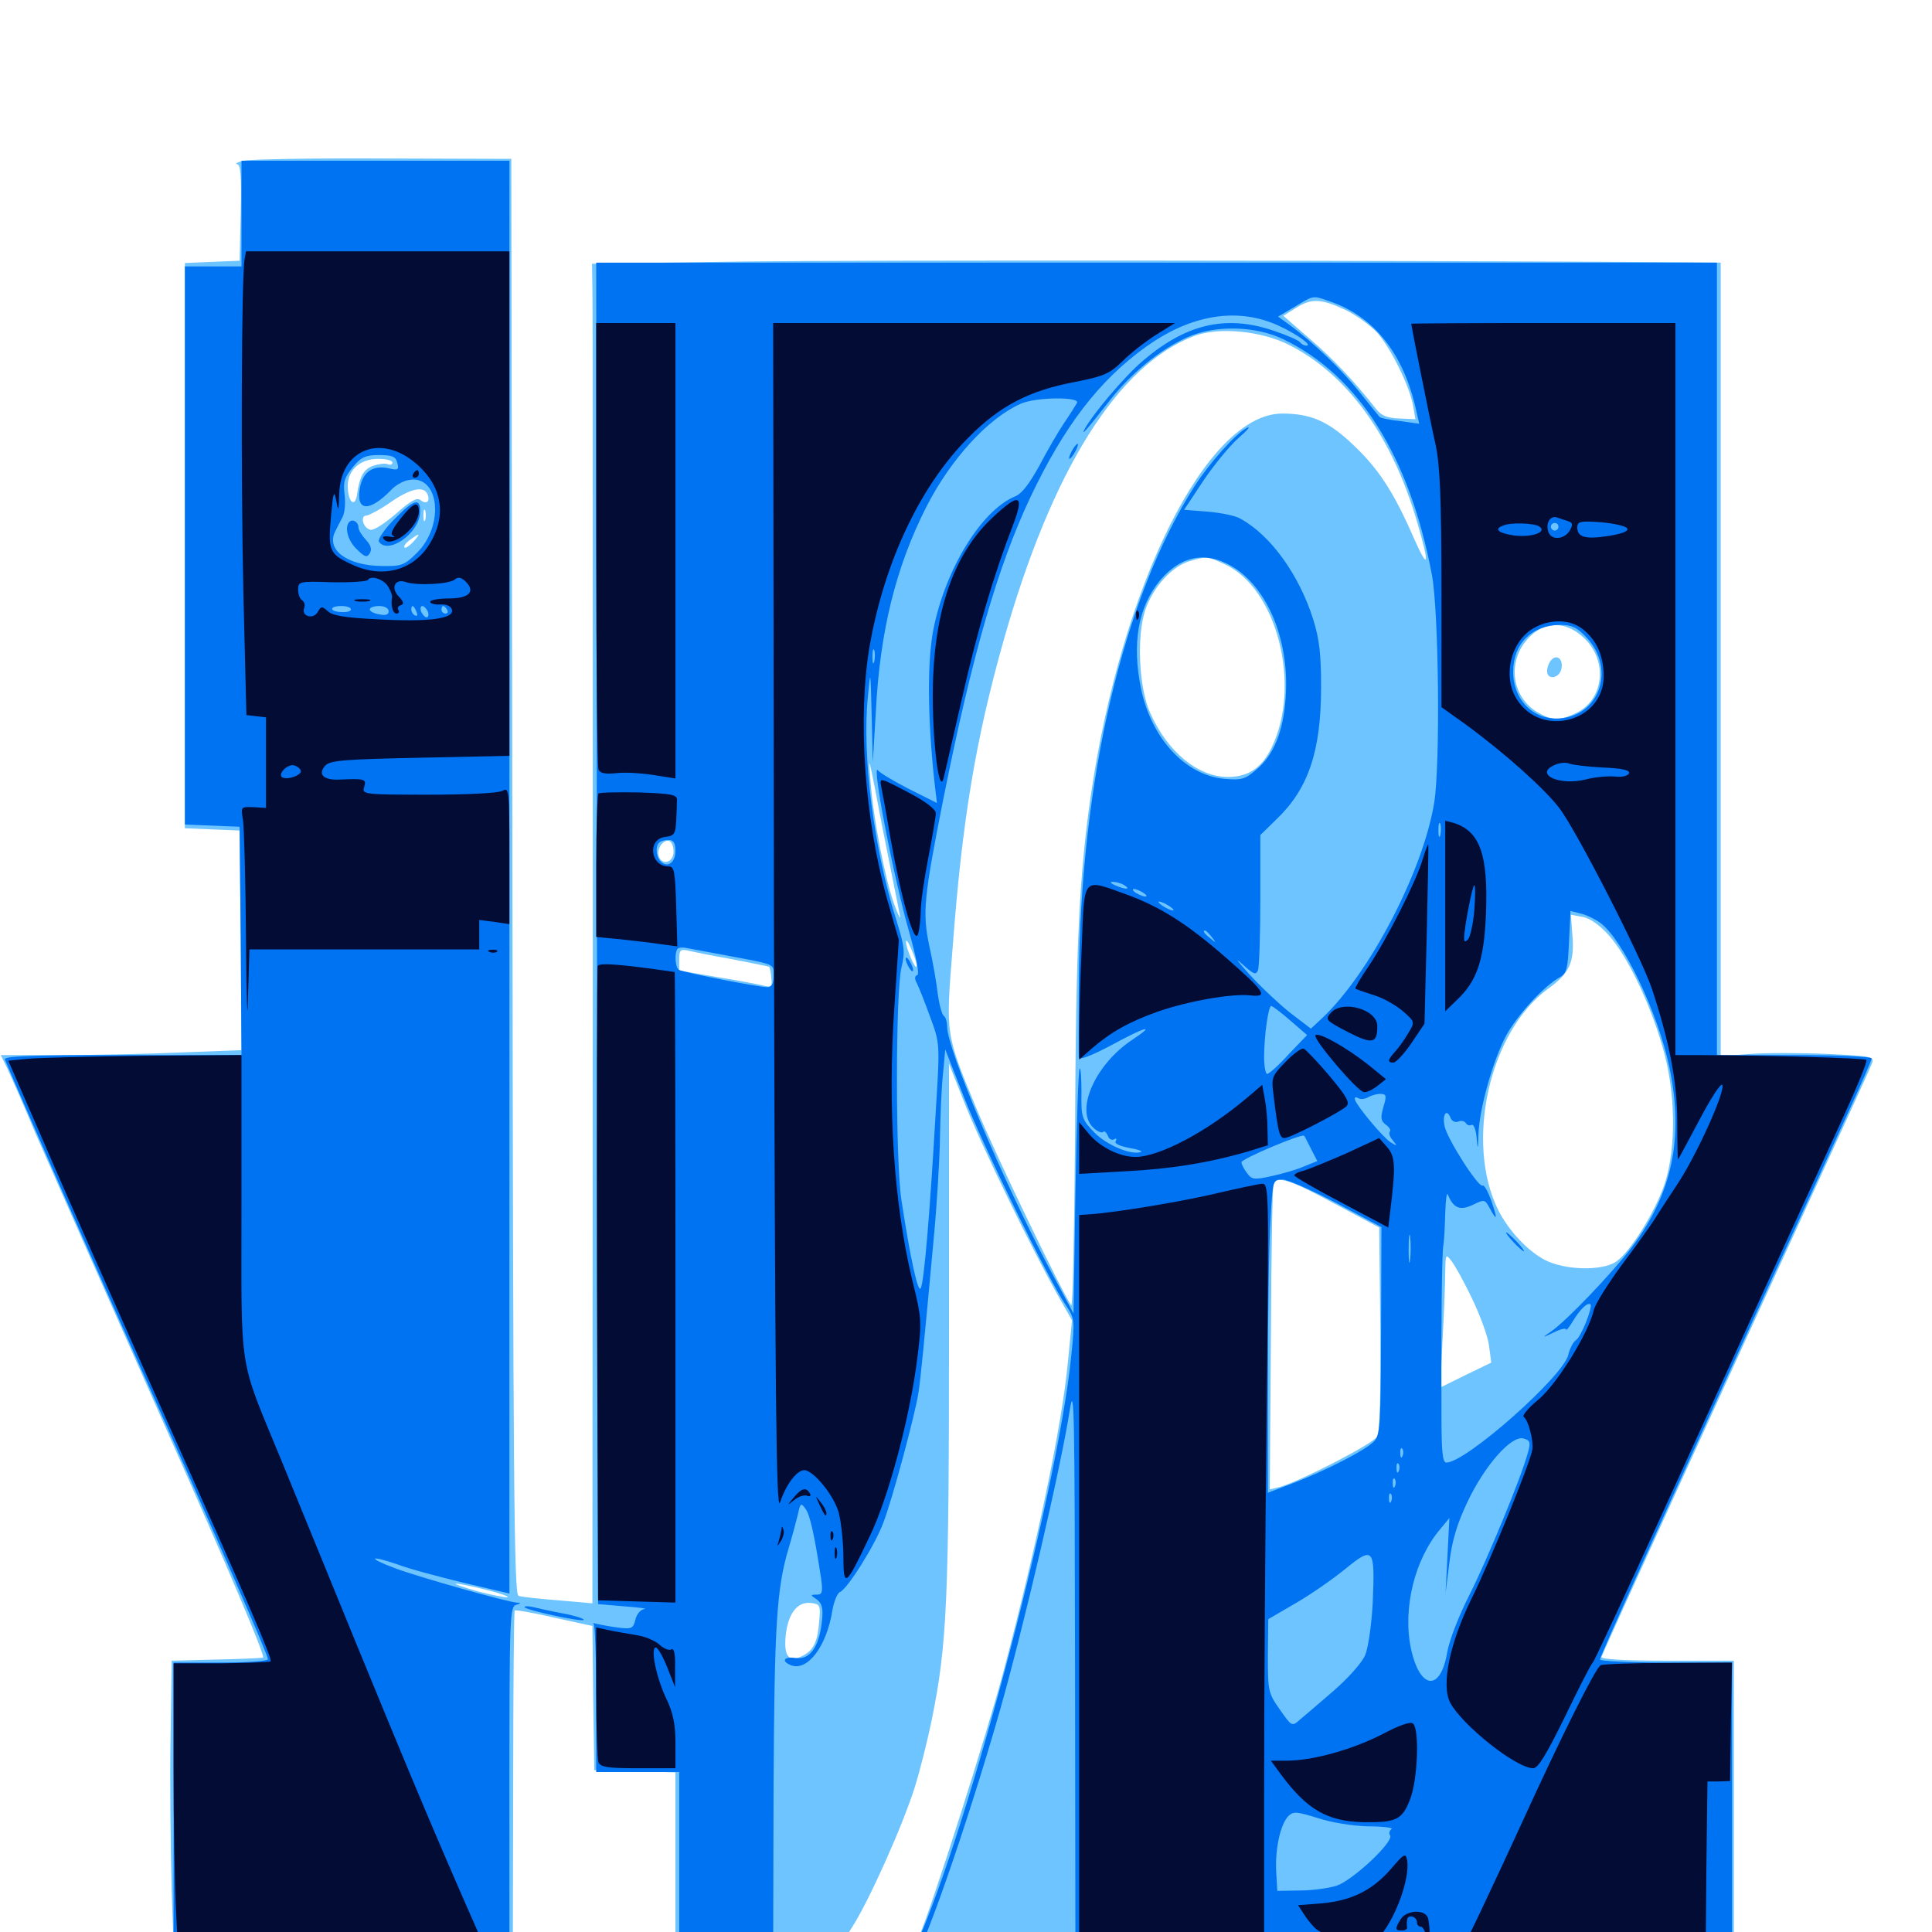<svg xmlns="http://www.w3.org/2000/svg" viewBox="0 -1000 1000 1000">
	<path fill="#6dc4ff" d="M125.977 -916.797C122.852 -916.016 121.289 -915.234 122.656 -915.039C124.609 -914.844 125 -908.984 124.609 -890.039L124.023 -865.039L109.961 -864.453L95.703 -863.867V-717.578V-571.289L109.961 -570.703L124.023 -570.117L124.609 -513.281L125 -456.445L94.336 -455.273C77.344 -454.492 49.219 -453.906 31.836 -453.906H0.391L3.906 -446.68C5.859 -442.578 12.305 -427.93 18.164 -413.867C24.219 -400 53.711 -333.203 83.789 -265.43C117.773 -189.062 137.695 -142.188 136.133 -141.992C134.961 -141.797 123.633 -141.211 111.328 -141.016L88.867 -140.43L88.281 -100.391C87.891 -78.32 88.281 -42.773 88.867 -21.289L90.234 17.773L177.734 17.188L265.43 16.797L265.625 -74.414C265.625 -124.609 266.016 -166.016 266.406 -166.406C266.992 -166.797 276.172 -165.234 286.914 -162.695L306.641 -158.398L307.031 -121.094L307.617 -83.789L328.711 -83.203L349.609 -82.617V-33.008V16.797H623.633H897.461V-61.914V-140.43H862.695C840.43 -140.43 828.32 -141.211 828.906 -142.383C831.25 -148.242 902.93 -305.273 932.617 -369.922C951.562 -411.328 967.969 -446.875 968.75 -449.219C970.312 -453.125 969.727 -453.32 945.703 -454.492C932.031 -455.078 914.062 -455.078 905.859 -454.492L890.625 -453.32V-658.789V-864.062L870.703 -864.258C725.391 -865.234 448.242 -865.43 386.133 -864.648L306.445 -863.477L306.641 -849.609C306.836 -841.992 306.836 -685.938 306.836 -502.93L306.641 -170.117L288.867 -171.68C278.906 -172.461 269.727 -173.438 268.359 -174.023C266.016 -174.805 265.625 -236.133 265.234 -546.484L264.648 -917.773L198.242 -917.969C161.719 -918.164 129.297 -917.578 125.977 -916.797ZM696.289 -839.648C701.953 -836.914 709.57 -831.445 713.086 -827.539C720.117 -819.336 729.688 -800 731.445 -789.844L732.617 -783.008L724.414 -783.398C718.164 -783.594 715.039 -784.766 712.305 -788.281C700.781 -802.93 689.648 -814.648 677.734 -824.805L664.258 -836.523L670.508 -840.43C678.711 -845.703 683.594 -845.508 696.289 -839.648ZM667.188 -821.484C697.461 -806.25 720.703 -774.023 733.594 -729.492C740.234 -706.836 739.453 -704.102 731.445 -722.266C721.484 -745.117 713.281 -757.812 700 -770.117C687.5 -782.031 678.32 -785.938 663.672 -785.938C624.609 -785.938 580.273 -696.875 564.453 -587.305C558.594 -545.898 556.836 -511.328 556.445 -412.305C556.055 -363.281 555.273 -323.633 554.492 -324.414C551.172 -327.93 515.234 -402.344 505.273 -426.562C489.258 -465.234 489.453 -464.258 493.164 -510.547C498.047 -575.781 505.078 -617.578 519.531 -668.75C544.531 -757.031 578.711 -811.328 618.359 -826.172C631.055 -830.859 652.93 -828.711 667.188 -821.484ZM203.125 -760.547C203.125 -759.57 201.953 -759.18 200.586 -759.766C199.023 -760.352 195.703 -759.766 192.773 -758.789C188.086 -756.836 186.133 -753.516 184.766 -743.75C183.789 -737.695 180.664 -739.453 180.078 -746.68C179.102 -755.859 185.742 -762.5 195.703 -762.5C199.805 -762.5 203.125 -761.719 203.125 -760.547ZM216.211 -749.609C216.992 -750.195 215.82 -750.781 213.672 -750.586C211.523 -750.586 210.938 -750 212.5 -749.414C213.867 -748.828 215.625 -749.023 216.211 -749.609ZM221.289 -744.141C222.852 -740.43 220.703 -738.672 217.578 -741.211C215.82 -742.578 212.5 -740.82 205.078 -734.18C199.414 -729.297 193.555 -725.391 191.797 -725.781C187.891 -726.562 186.133 -733.203 189.844 -733.203C191.211 -733.398 196.875 -736.328 202.148 -740.039C212.5 -747.266 219.531 -748.633 221.289 -744.141ZM220.117 -730.859C219.531 -729.492 219.141 -730.469 219.141 -733.203C219.141 -735.938 219.531 -736.914 220.117 -735.742C220.508 -734.375 220.508 -732.031 220.117 -730.859ZM213.867 -719.531C211.914 -717.383 209.766 -716.016 209.375 -716.602C208.789 -717.188 209.961 -718.945 212.109 -720.508C217.383 -724.414 217.969 -724.023 213.867 -719.531ZM633.789 -708.008C660.938 -695.703 673.828 -645.312 658.203 -613.086C653.125 -602.539 646.094 -597.852 635.547 -597.852C620.117 -597.852 604.297 -610.742 595.312 -631.055C589.453 -644.141 588.281 -670.703 592.773 -684.18C596.68 -695.898 606.445 -706.836 615.82 -709.57C624.609 -712.109 625 -712.109 633.789 -708.008ZM819.531 -670.117C832.422 -658.398 830.469 -637.891 815.625 -630.859C807.031 -626.758 803.125 -626.953 795.312 -631.641C783.008 -639.258 780.273 -656.055 789.453 -667.773C797.852 -678.516 809.57 -679.297 819.531 -670.117ZM460.938 -550.586C463.086 -539.844 465.234 -528.906 465.82 -526.172C466.406 -523.438 465.039 -525.977 462.891 -531.836C458.203 -544.531 451.953 -576.562 450.586 -595.508C449.414 -608.789 449.609 -608.789 453.32 -589.648C455.273 -578.906 458.789 -561.328 460.938 -550.586ZM348.633 -559.18C348.633 -553.711 342.969 -551.758 341.016 -556.641C339.648 -560.352 343.164 -565.82 346.484 -564.648C347.656 -564.258 348.633 -561.914 348.633 -559.18ZM832.617 -516.016C841.992 -505.664 853.711 -481.641 860.352 -458.789C867.383 -435.352 867.773 -406.445 861.719 -387.5C856.836 -372.852 843.75 -351.758 836.328 -346.875C828.906 -341.992 809.766 -342.578 799.609 -347.852C790.43 -352.734 781.055 -362.891 775.586 -373.438C758.008 -408.594 770.898 -466.211 801.367 -488.281C812.5 -496.289 815.039 -502.148 813.867 -516.016L813.086 -526.562L819.141 -525.391C822.852 -524.805 828.125 -521.094 832.617 -516.016ZM474.414 -500C474.219 -497.07 468.945 -508.984 468.945 -512.5C468.945 -514.062 470.117 -512.5 471.68 -508.789C473.242 -505.273 474.609 -501.367 474.414 -500ZM378.906 -503.516C389.062 -501.562 397.656 -499.805 398.047 -499.609C398.438 -499.414 399.023 -496.875 399.219 -493.945C399.805 -489.648 399.219 -488.867 396.094 -489.648C393.945 -490.234 383.008 -492.383 371.875 -494.141L351.562 -497.656V-503.32C351.562 -508.203 352.148 -508.789 356.055 -508.008C358.398 -507.422 368.75 -505.273 378.906 -503.516ZM522.266 -378.711C531.055 -360.547 542.188 -339.062 546.68 -331.055L554.883 -316.602L552.734 -294.922C549.805 -263.086 536.719 -200.195 519.531 -135.352C510.938 -102.734 482.227 -12.695 475.781 2.148L473.438 8.008H453.906H434.375L441.211 -2.734C450 -16.602 466.992 -54.492 473.438 -74.805C476.172 -83.398 480.078 -99.219 482.227 -109.57C490.234 -148.828 491.211 -171.484 491.211 -313.477V-449.414L498.633 -430.664C502.539 -420.312 513.281 -397.07 522.266 -378.711ZM690.82 -376.953L713.867 -364.648L714.453 -312.5C714.648 -278.516 714.258 -258.984 712.891 -256.445C710.742 -252.734 672.07 -232.812 662.109 -230.273L657.227 -229.102L657.812 -306.836C658.008 -349.609 658.594 -385.742 659.18 -387.109C660.742 -391.602 667.773 -389.453 690.82 -376.953ZM761.914 -327.93C766.016 -319.336 770.117 -308.398 770.703 -303.516L771.875 -294.727L758.594 -288.281L745.508 -281.836L746.68 -306.836C747.461 -320.508 748.047 -336.328 748.047 -341.602C748.242 -350.781 748.242 -351.172 751.172 -347.461C752.93 -345.312 757.812 -336.523 761.914 -327.93ZM251.562 -177.148C258.594 -175.391 263.672 -173.633 262.695 -173.242C261.523 -173.047 254.688 -174.414 247.07 -176.367C239.648 -178.516 234.57 -180.273 235.938 -180.273C237.305 -180.469 244.336 -178.906 251.562 -177.148ZM424.023 -160.938C423.242 -150.586 421.289 -146.094 415.82 -143.164C408.398 -139.258 405.664 -142.383 406.641 -153.125C407.812 -164.844 412.695 -171.094 419.727 -170.312C424.414 -169.727 424.805 -169.141 424.023 -160.938ZM803.125 -658.594C801.758 -657.227 800.781 -654.688 800.781 -652.539C800.781 -647.852 807.227 -648.828 808.203 -653.906C809.18 -658.594 806.055 -661.523 803.125 -658.594Z"/>
	<path fill="#0073f3" d="M125 -889.453V-862.109H110.352H95.703V-717.578V-573.242L109.961 -572.656L124.023 -572.07L124.609 -513.086L125 -453.906H63.281C14.648 -453.906 1.758 -453.32 2.539 -451.562C9.766 -434.18 50.977 -340.625 74.219 -288.867C114.453 -199.023 138.672 -143.359 138.672 -141.211C138.672 -140.234 127.93 -139.453 114.258 -139.453H89.844V-61.328V16.797H176.758H263.672V-75.781C263.672 -162.5 263.867 -168.555 267.188 -169.336C269.727 -170.117 269.922 -170.312 267.383 -170.508C262.109 -170.898 216.406 -183.789 204.492 -188.281C189.844 -193.75 191.016 -195.312 205.859 -190.234C211.914 -187.891 227.539 -183.789 240.43 -180.664L263.672 -175.195V-545.898V-916.797H194.336H125ZM205.664 -760.352C206.641 -756.836 206.055 -756.445 201.172 -757.617C193.164 -759.375 187.891 -755.859 186.328 -747.656C183.984 -735.156 191.211 -734.766 202.539 -746.484C204.492 -748.633 208.203 -750.781 210.742 -751.367C227.344 -755.469 230.664 -728.125 215.43 -713.477C209.375 -707.422 207.617 -706.836 197.656 -707.031C179.883 -707.227 168.75 -715.234 173.438 -724.805C174.414 -726.758 176.172 -730.273 177.344 -732.422C178.516 -734.766 178.906 -740.039 178.32 -744.336C177.539 -750.586 178.32 -752.93 182.617 -758.203C186.914 -763.477 189.258 -764.453 196.289 -764.453C203.125 -764.453 204.883 -763.672 205.664 -760.352ZM158.594 -691.797C160.352 -693.555 160.352 -694.727 158.594 -696.484C156.836 -698.242 156.25 -697.852 156.25 -694.141C156.25 -690.43 156.836 -690.039 158.594 -691.797ZM171.484 -695.312C168.945 -695.117 166.406 -695.898 165.625 -697.07C164.648 -698.242 164.062 -697.461 164.062 -695.508C164.062 -692.773 165.43 -692.188 170.703 -692.578C174.414 -692.773 177.148 -693.555 176.758 -694.336C176.172 -694.922 173.828 -695.508 171.484 -695.312ZM198.047 -695.117C196.68 -698.438 193.75 -698.828 189.844 -696.289C187.695 -694.922 187.891 -694.336 190.43 -693.359C196.094 -691.211 199.219 -691.992 198.047 -695.117ZM240.234 -695.117C240.234 -698.828 240.039 -698.828 235.156 -695.117C231.445 -692.383 231.641 -692.383 235.938 -692.188C238.477 -692.188 240.234 -693.359 240.234 -695.117ZM216.016 -694.141C214.453 -694.141 211.719 -694.727 209.766 -695.508C207.617 -696.289 206.836 -696.094 207.617 -694.727C209.18 -692.188 218.75 -690.234 218.75 -692.383C218.75 -693.359 217.578 -694.141 216.016 -694.141ZM181.641 -684.57C181.641 -683.594 179.492 -683.008 176.758 -683.203C170.312 -683.398 170.312 -686.328 176.758 -686.328C179.492 -686.328 181.641 -685.547 181.641 -684.57ZM201.172 -683.594C201.172 -681.836 199.609 -681.25 196.289 -682.031C193.555 -682.422 191.406 -683.594 191.406 -684.57C191.406 -685.547 193.555 -686.328 196.289 -686.328C199.023 -686.328 201.172 -685.156 201.172 -683.594ZM215.625 -683.203C216.211 -681.641 216.016 -680.859 214.844 -681.445C213.672 -682.031 212.891 -683.398 212.891 -684.57C212.891 -687.305 214.258 -686.719 215.625 -683.203ZM221.484 -683.398C222.07 -681.836 221.68 -680.469 220.898 -680.469C219.922 -680.469 218.75 -681.836 217.969 -683.398C217.383 -684.961 217.773 -686.328 218.555 -686.328C219.531 -686.328 220.703 -684.961 221.484 -683.398ZM231.445 -684.375C232.031 -683.398 231.641 -682.422 230.664 -682.422C229.492 -682.422 228.516 -683.398 228.516 -684.375C228.516 -685.547 228.906 -686.328 229.297 -686.328C229.883 -686.328 230.859 -685.547 231.445 -684.375ZM132.227 -626.562C133.008 -627.148 131.836 -627.734 129.688 -627.539C127.539 -627.539 126.953 -626.953 128.516 -626.367C129.883 -625.781 131.641 -625.977 132.227 -626.562ZM204.297 -731.445C199.023 -726.172 195.508 -720.898 196.094 -719.727C200.586 -712.695 216.602 -723.633 217.383 -734.18C217.969 -742.578 214.648 -741.992 204.297 -731.445ZM180.859 -729.883C178.125 -727.148 180.078 -719.922 184.766 -715.625C188.867 -711.523 190.039 -711.328 191.406 -713.672C192.578 -715.625 191.992 -717.773 189.453 -720.508C187.305 -722.852 185.547 -725.586 185.547 -726.953C185.547 -729.688 182.617 -731.641 180.859 -729.883ZM308.984 -516.992L309.57 -169.727L323.242 -168.555C330.859 -167.969 335.352 -167.383 333.594 -167.188C331.641 -166.992 329.492 -164.453 328.906 -161.719C327.734 -157.031 326.953 -156.641 319.531 -157.617C315.039 -158.203 310.156 -159.18 308.594 -159.57C307.031 -159.961 306.25 -159.961 307.227 -159.57C308.008 -158.984 308.594 -141.602 308.594 -120.703V-82.812H330.078H351.562V-32.617V17.383L386.719 16.211C413.672 15.234 423.047 14.258 426.367 11.914C430.273 9.18 429.492 8.984 415.43 8.984H400.195L400.391 -73.633C400.781 -158.398 401.953 -177.93 408.203 -198.633C410.156 -205.273 412.305 -213.281 413.086 -216.602C414.258 -222.07 414.648 -222.266 416.992 -218.945C419.336 -215.82 421.68 -204.688 425 -183.008C425.977 -175.781 425.586 -174.609 422.656 -174.609C419.336 -174.609 419.336 -174.414 422.852 -172.07C425.586 -169.922 426.172 -167.578 425.391 -160.352C423.828 -147.266 419.141 -140.82 411.914 -141.797C405.859 -142.773 404.102 -140.234 409.375 -138.086C417.969 -134.766 427.93 -147.852 430.859 -166.602C431.641 -171.094 433.398 -175.391 434.766 -175.977C438.477 -177.344 452.93 -200.195 457.227 -211.914C461.914 -224.023 473.633 -267.773 475.391 -279.102C476.562 -286.914 478.125 -302.734 483.398 -360.156C484.961 -376.758 486.328 -399.609 486.523 -410.938C486.719 -422.266 487.305 -437.109 488.086 -444.141L489.258 -456.836L498.828 -432.422C508.789 -407.031 542.969 -337.109 551.562 -324.609C556.25 -317.578 556.445 -316.992 554.492 -298.242C547.266 -225.586 497.266 -38.672 471.094 13.281C470.703 14.258 471.289 14.844 472.266 14.844C476.172 14.844 500.195 -54.102 517.383 -114.062C529.883 -158.008 549.023 -240.039 553.711 -270.117C556.055 -284.961 556.25 -269.531 556.445 -135.156L556.641 16.602H726.562L896.484 16.797V-61.328V-139.453H862.305C843.555 -139.453 828.125 -140.234 828.125 -141.016C828.125 -142.773 858.789 -210.352 912.5 -327.93C929.883 -365.625 949.414 -408.398 956.25 -423.438C963.086 -438.281 968.75 -451.172 968.75 -452.148C968.75 -453.125 950.781 -453.906 928.711 -453.906H888.672V-658.984V-864.062H598.633H308.594ZM689.062 -843.75C711.719 -835.742 726.953 -816.211 733.203 -786.719L734.57 -780.664L724.805 -782.031C719.336 -782.617 714.648 -783.594 714.062 -784.18C713.672 -784.57 708.984 -790.43 703.516 -797.266C694.141 -808.984 679.492 -823.047 667.188 -832.031L661.523 -836.133L670.117 -841.211C680.273 -847.266 679.102 -847.266 689.062 -843.75ZM658.008 -833.008C667.578 -829.492 680.273 -821.094 676.172 -821.094C675 -821.094 673.633 -821.875 672.852 -822.852C672.266 -823.828 666.016 -826.562 658.984 -828.906C633.984 -837.305 613.086 -832.227 590.039 -811.914C581.25 -804.102 566.016 -786.133 561.523 -778.125C559.18 -773.633 562.5 -777.539 573.828 -791.992C585.156 -806.641 600.195 -818.945 614.453 -825.391C628.711 -831.836 649.609 -831.445 664.258 -824.414C703.32 -805.664 729.688 -763.672 741.211 -702.148C744.727 -682.617 745.508 -604.883 742.383 -584.766C736.719 -549.414 708.984 -496.094 684.18 -472.852L678.516 -467.578L667.773 -475.781C661.914 -480.469 652.344 -489.453 646.484 -495.898C640.625 -502.344 639.062 -504.688 642.773 -501.172C648.828 -495.703 650 -495.117 651.172 -497.852C651.758 -499.609 652.344 -516.211 652.344 -534.57V-567.773L660.938 -576.172C677.148 -591.797 683.789 -611.133 683.789 -644.336C683.789 -660.938 683.008 -668.945 679.688 -679.492C672.461 -702.344 657.812 -722.852 642.188 -731.445C639.844 -733.008 632.031 -734.57 625.195 -735.156L612.891 -736.133L622.852 -751.172C628.516 -759.57 636.719 -769.531 641.211 -773.438C645.703 -777.344 647.656 -779.688 645.312 -778.516C639.648 -775.586 626.172 -760.547 618.359 -748.438C581.25 -690.234 559.375 -596.68 558.398 -492.969C558.398 -472.07 558.203 -453.906 558.398 -452.539C558.594 -451.172 565.234 -453.711 574.805 -458.789C593.164 -468.75 598.828 -470.312 585.938 -461.719C566.797 -449.023 556.25 -425 566.016 -416.211C567.969 -414.258 570.312 -413.477 570.898 -414.062C571.68 -414.844 572.656 -413.867 573.438 -412.109C574.023 -410.352 575.586 -409.57 576.758 -410.352C577.734 -410.938 578.125 -410.547 577.539 -409.375C576.562 -408.203 579.297 -406.836 584.375 -405.859C589.062 -405.078 591.797 -404.102 590.43 -403.711C585.352 -401.953 572.656 -407.422 566.406 -413.867C559.961 -420.508 559.57 -421.68 559.766 -434.57C559.766 -441.992 559.375 -447.461 558.789 -446.875C558.203 -446.289 557.227 -417.578 556.641 -383.008L555.664 -320.117L542.578 -344.531C518.945 -389.258 490.234 -457.031 490.234 -468.555C490.234 -471.094 489.453 -473.633 488.477 -474.219C487.5 -475 486.133 -480.078 485.352 -485.742C484.766 -491.211 482.812 -502.344 481.055 -510.156C477.344 -527.734 478.125 -535.156 488.477 -587.5C503.32 -661.328 516.406 -706.641 533.203 -742.383C550.781 -779.492 568.945 -803.125 593.164 -820.508C615.234 -836.328 637.891 -840.625 658.008 -833.008ZM557.422 -791.406C556.641 -790.039 553.711 -785.352 550.781 -781.055C547.852 -776.758 542.188 -766.992 538.086 -759.18C532.812 -749.609 528.906 -744.336 525.195 -742.969C508.008 -735.742 489.453 -705.664 483.203 -674.609C479.883 -658.203 480.078 -628.906 483.594 -595.898L484.961 -584.375L470.508 -591.602C462.5 -595.703 455.469 -600 454.492 -601.172C450.781 -606.836 462.5 -545.508 470.703 -517.188C474.414 -503.906 475.977 -495.703 474.805 -495.312C473.438 -494.922 473.242 -493.359 474.609 -491.016C475.586 -489.062 478.711 -481.25 481.445 -473.633C486.523 -459.961 486.523 -459.766 484.375 -425.195C481.445 -373.828 478.32 -336.133 476.562 -333.203C475.195 -330.469 471.289 -348.047 466.602 -378.711C463.477 -398.438 463.477 -486.328 466.602 -499.219C468.555 -507.422 468.164 -510.156 463.867 -524.023C452.344 -560.352 446.094 -608.984 449.219 -639.453C450.586 -653.906 450.586 -653.711 451.172 -629.688L451.758 -605.273L453.32 -631.641C455.469 -673.438 463.672 -706.445 479.492 -737.695C492.188 -762.5 511.523 -783.594 528.32 -791.016C536.133 -794.531 559.375 -794.727 557.422 -791.406ZM806.641 -727.344C806.641 -726.367 805.859 -725.391 804.688 -725.391C803.711 -725.391 802.734 -726.367 802.734 -727.344C802.734 -728.516 803.711 -729.297 804.688 -729.297C805.859 -729.297 806.641 -728.516 806.641 -727.344ZM639.844 -705.469C657.227 -693.555 667.578 -666.797 665.43 -638.672C664.258 -621.289 659.18 -608.984 650.195 -601.562C644.531 -596.68 642.578 -596.094 633.789 -596.875C613.672 -598.633 596.094 -617.578 590.625 -643.359C585.742 -666.992 589.062 -685.938 600.586 -699.805C611.914 -713.086 625.586 -715.039 639.844 -705.469ZM454.492 -672.266C455.078 -673.633 454.883 -675.391 454.297 -675.977C453.711 -676.758 453.125 -675.586 453.32 -673.438C453.32 -671.289 453.906 -670.703 454.492 -672.266ZM821.289 -669.922C835.742 -654.492 828.711 -631.055 808.984 -628.32C794.531 -626.367 783.203 -637.109 783.203 -652.344C783.203 -666.797 792.773 -676.367 807.422 -676.562C813.477 -676.562 816.211 -675.391 821.289 -669.922ZM452.539 -657.617C451.953 -655.664 451.562 -656.836 451.562 -659.961C451.562 -663.281 451.953 -664.648 452.539 -663.477C452.93 -662.109 452.93 -659.375 452.539 -657.617ZM745.508 -567.773C744.922 -565.82 744.531 -566.992 744.531 -570.117C744.531 -573.438 744.922 -574.805 745.508 -573.633C745.898 -572.266 745.898 -569.531 745.508 -567.773ZM349.609 -559.57C349.609 -553.516 345.508 -550.586 341.992 -554.102C339.648 -556.445 339.062 -561.914 341.211 -563.867C341.797 -564.648 344.141 -565.234 346.094 -565.234C348.633 -565.234 349.609 -563.672 349.609 -559.57ZM570.898 -544.336C572.07 -544.922 571.094 -545.312 568.359 -545.312C565.625 -545.312 564.648 -544.922 566.016 -544.336C567.188 -543.945 569.531 -543.945 570.898 -544.336ZM582.031 -541.797C585.547 -539.453 582.422 -539.453 577.148 -541.797C574.609 -542.969 574.219 -543.555 576.172 -543.555C577.734 -543.555 580.469 -542.773 582.031 -541.797ZM591.797 -537.891C593.359 -536.914 593.945 -535.938 592.773 -535.938C591.797 -535.938 589.453 -536.914 587.891 -537.891C586.328 -538.867 585.938 -539.844 586.914 -539.844C588.086 -539.844 590.234 -538.867 591.797 -537.891ZM607.422 -528.906C607.422 -528.516 605.664 -528.906 603.516 -530.078C601.367 -531.25 599.609 -532.617 599.609 -533.203C599.609 -533.594 601.367 -533.203 603.516 -532.031C605.664 -530.859 607.422 -529.492 607.422 -528.906ZM828.125 -522.461C839.844 -514.062 858.203 -475.781 864.062 -447.656C871.68 -411.133 865.625 -382.227 844.531 -354.297C834.375 -341.016 810.938 -316.406 802.734 -310.742C797.852 -307.422 798.047 -307.422 804.297 -310.352C807.617 -312.109 810.547 -312.695 810.547 -311.914C810.547 -310.938 812.305 -313.086 814.258 -316.406C817.969 -322.461 821.875 -326.172 823.242 -324.805C824.414 -323.438 818.555 -308.398 815.82 -306.445C814.258 -305.469 812.5 -301.953 811.719 -298.633C808.984 -287.5 758.789 -242.969 748.633 -242.969C746.68 -242.969 746.094 -248.438 746.094 -267.969C745.898 -313.867 746.289 -351.367 747.07 -355.273C747.461 -357.422 747.852 -364.844 748.047 -371.875C748.242 -378.906 748.828 -383.203 749.414 -381.641C752.344 -374.609 755.664 -373.242 762.305 -376.367C768.359 -379.297 768.555 -379.297 771.094 -374.609C775 -367.383 775.195 -368.945 771.875 -378.516C770.117 -383.398 768.164 -386.914 767.383 -386.328C765.234 -385.156 748.633 -411.133 747.656 -417.383C746.484 -423.242 748.828 -426.367 750.781 -421.484C751.367 -419.727 753.32 -418.75 754.883 -419.531C756.445 -420.117 758.203 -419.727 758.789 -418.555C759.57 -417.578 760.742 -417.188 761.719 -417.773C762.695 -418.359 763.867 -415.43 764.258 -411.523C764.844 -404.492 765.039 -404.492 765.234 -413.086C765.82 -426.562 772.656 -450.781 779.492 -463.867C785.352 -474.609 799.023 -489.648 807.617 -494.336C810.938 -496.289 811.523 -499.023 812.109 -512.5L812.891 -528.516L818.164 -527.148C820.898 -526.562 825.391 -524.414 828.125 -522.461ZM627.148 -515.039C629.688 -511.914 629.492 -511.719 626.562 -514.258C623.242 -516.797 622.266 -518.359 623.828 -518.359C624.219 -518.359 625.781 -516.797 627.148 -515.039ZM375 -505.664C401.953 -500.586 400.391 -501.367 400.391 -494.922C400.391 -490.625 399.414 -489.062 397.07 -489.062C392.383 -489.062 353.516 -496.68 351.367 -498.047C349.414 -499.219 349.023 -507.227 350.781 -508.984C351.367 -509.57 353.32 -509.766 355.078 -509.375C356.836 -508.984 365.82 -507.422 375 -505.664ZM667.969 -471.68L676.562 -464.258L666.992 -454.297C661.914 -448.633 656.836 -444.141 655.859 -444.141C655.078 -444.141 654.297 -448.047 654.297 -452.734C654.297 -463.672 656.445 -479.297 658.008 -479.297C658.594 -479.297 663.086 -475.977 667.969 -471.68ZM716.016 -426.953C714.453 -421.289 714.648 -419.922 717.383 -417.773C719.141 -416.602 720.117 -414.844 719.336 -414.258C718.75 -413.477 719.336 -411.523 720.898 -409.766C723.438 -406.641 723.242 -406.641 719.727 -408.789C715.625 -411.523 702.734 -426.953 701.367 -430.664C700.977 -432.031 701.562 -432.422 702.93 -431.641C704.102 -430.859 706.641 -431.055 708.398 -432.227C710.352 -433.203 713.281 -433.984 715.039 -433.789C717.578 -433.594 717.773 -432.617 716.016 -426.953ZM678.516 -405.469L681.836 -399.023L675 -396.289C671.094 -394.531 663.477 -392.383 658.008 -391.211C649.219 -389.258 647.852 -389.453 645.508 -392.773C643.945 -394.727 642.578 -397.266 642.578 -398.438C642.578 -400.195 674.023 -413.477 675 -412.109C675.195 -412.109 676.758 -408.984 678.516 -405.469ZM691.992 -377.148L715.039 -364.844L714.844 -311.328C714.648 -263.672 714.453 -257.422 711.328 -254.102C707.422 -249.609 685.547 -238.477 668.555 -232.031L656.25 -227.344V-287.695C656.25 -320.703 656.836 -357.227 657.617 -368.555C658.789 -389.453 658.789 -389.453 663.867 -389.453C666.602 -389.453 679.297 -383.789 691.992 -377.148ZM729.883 -348.047C729.492 -344.531 729.102 -346.875 729.102 -353.32C729.102 -359.766 729.492 -362.695 729.883 -359.766C730.273 -356.836 730.273 -351.562 729.883 -348.047ZM790.82 -248.047C787.305 -234.961 769.531 -192.188 760.547 -174.414C755.078 -163.672 750.195 -151.172 749.023 -144.531C745.508 -124.023 734.766 -125.586 730.273 -146.875C725.977 -167.578 732.227 -192.969 745.508 -208.594L750.195 -214.258L749.219 -194.922L748.242 -175.586L750.195 -191.211C751.562 -202.539 754.102 -211.133 759.57 -222.656C768.555 -241.602 782.227 -257.031 788.477 -255.469C791.992 -254.492 792.383 -253.516 790.82 -248.047ZM725.977 -246.484C725.391 -244.922 724.805 -245.508 724.805 -247.656C724.609 -249.805 725.195 -250.977 725.781 -250.195C726.367 -249.609 726.562 -247.852 725.977 -246.484ZM724.023 -238.672C723.438 -237.109 722.852 -237.695 722.852 -239.844C722.656 -241.992 723.242 -243.164 723.828 -242.383C724.414 -241.797 724.609 -240.039 724.023 -238.672ZM722.07 -230.859C721.484 -229.297 720.898 -229.883 720.898 -232.031C720.703 -234.18 721.289 -235.352 721.875 -234.57C722.461 -233.984 722.656 -232.227 722.07 -230.859ZM720.117 -223.047C719.531 -221.484 718.945 -222.07 718.945 -224.219C718.75 -226.367 719.336 -227.539 719.922 -226.758C720.508 -226.172 720.703 -224.414 720.117 -223.047ZM710.547 -170.898C709.961 -159.18 708.203 -147.266 706.641 -143.359C704.883 -139.258 697.852 -131.445 690.234 -124.805C682.812 -118.359 675 -111.719 672.656 -109.766C668.75 -106.25 668.555 -106.445 662.5 -115.039C656.445 -123.633 656.25 -124.609 656.25 -142.969L656.445 -161.914L670.508 -170.117C678.32 -174.609 689.844 -182.617 696.289 -187.891C710.938 -199.805 711.719 -198.828 710.547 -170.898ZM708.203 -54.688C716.016 -54.688 721.289 -53.906 720.312 -53.32C719.141 -52.539 718.75 -50.977 719.531 -50C721.484 -46.68 700.391 -26.953 691.992 -24.023C687.891 -22.656 679.297 -21.484 672.852 -21.484L661.133 -21.289L660.547 -31.445C659.961 -42.969 662.695 -55.859 666.992 -60.156C669.531 -62.5 671.289 -62.305 682.031 -58.984C689.062 -56.641 700.195 -54.883 708.203 -54.688ZM554.688 -766.406C553.516 -764.258 553.125 -762.5 553.516 -762.5C554.102 -762.5 555.469 -764.258 556.641 -766.406C557.812 -768.555 558.203 -770.312 557.812 -770.312C557.227 -770.312 555.859 -768.555 554.688 -766.406ZM468.75 -503.711C468.75 -502.734 469.727 -500.391 470.703 -498.828C471.68 -497.266 472.656 -496.875 472.656 -497.852C472.656 -499.023 471.68 -501.172 470.703 -502.734C469.727 -504.297 468.75 -504.883 468.75 -503.711ZM783.203 -357.227C785.742 -354.492 788.281 -352.344 788.672 -352.344C789.258 -352.344 787.695 -354.492 785.156 -357.227C782.617 -359.961 780.078 -362.109 779.688 -362.109C779.102 -362.109 780.664 -359.961 783.203 -357.227ZM271.484 -168.164C271.484 -166.797 300.977 -160.352 302.148 -161.523C302.539 -162.109 297.852 -163.672 291.602 -164.844C285.352 -166.016 278.32 -167.578 275.977 -168.164C273.438 -168.75 271.484 -168.75 271.484 -168.164Z"/>
	<path fill="#020c35" d="M126.562 -865.625C125 -856.836 124.609 -754.492 125.977 -692.773L127.539 -629.883L132.617 -629.297L137.695 -628.711V-605.273V-581.836L131.055 -582.227C124.609 -582.422 124.609 -582.422 125.781 -575.391C126.367 -571.289 127.148 -543.164 127.344 -512.5C127.539 -481.836 128.125 -468.555 128.32 -482.812L129.102 -508.594H188.477H248.047V-516.211V-523.828L255.859 -522.852L263.672 -521.68V-557.227C263.672 -591.797 263.477 -592.578 259.961 -590.625C257.617 -589.453 241.602 -588.672 221.68 -588.672C188.086 -588.672 187.305 -588.867 188.477 -592.578C189.844 -596.875 188.672 -597.07 175.586 -596.484C167.188 -596.094 164.258 -599.414 168.555 -603.906C171.094 -606.445 179.297 -607.031 217.773 -607.812L263.672 -608.789V-739.258V-869.922H195.508H127.344ZM213.281 -761.719C228.906 -749.805 232.031 -733.203 221.68 -717.383C213.281 -704.688 197.852 -700.586 182.617 -707.617C170.508 -713.086 169.727 -714.844 171.289 -732.422C172.461 -745.312 172.852 -746.68 174.023 -741.016C175.195 -734.766 175.195 -735.156 175.586 -744.336C176.172 -766.406 195.508 -775.195 213.281 -761.719ZM201.172 -695.898C202.344 -693.945 203.125 -691.602 202.93 -690.82C202.148 -686.523 203.32 -682.422 205.273 -682.422C206.25 -682.422 206.836 -683.203 206.25 -684.18C205.469 -685.156 206.055 -686.328 207.422 -686.719C209.18 -687.305 208.984 -688.477 206.641 -691.016C202.148 -695.312 204.102 -700.586 209.766 -698.828C215.625 -696.68 232.422 -697.656 235.352 -700C237.109 -701.562 238.672 -701.172 241.016 -699.023C246.289 -693.75 242.773 -690.234 232.227 -690.234C226.953 -690.234 222.656 -689.453 222.656 -688.477C222.656 -687.695 225 -686.914 227.93 -687.109C231.445 -687.305 233.594 -686.133 233.984 -684.18C234.766 -679.688 221.484 -677.93 194.531 -679.492C179.102 -680.273 172.266 -681.25 169.727 -683.594C166.602 -686.328 166.211 -686.328 164.453 -683.203C162.305 -679.297 155.859 -680.859 157.422 -685.156C158.008 -686.719 157.617 -688.477 156.445 -689.258C155.273 -689.844 154.297 -692.383 154.297 -694.727C154.297 -699.023 154.883 -699.219 171.875 -698.633C181.445 -698.438 189.844 -699.023 190.43 -699.805C191.992 -702.539 199.219 -700 201.172 -695.898ZM155.664 -601.172C156.445 -598.828 148.828 -596.094 146.094 -597.656C143.555 -599.219 148.633 -604.492 151.953 -603.906C153.711 -603.516 155.273 -602.344 155.664 -601.172ZM213.867 -754.688C213.281 -753.711 213.672 -752.734 214.648 -752.734C215.82 -752.734 216.797 -753.711 216.797 -754.688C216.797 -755.859 216.406 -756.641 216.016 -756.641C215.43 -756.641 214.453 -755.859 213.867 -754.688ZM207.227 -731.445C202.93 -725.977 201.758 -723.438 203.516 -722.656C204.883 -721.875 204.102 -721.875 201.562 -722.266C199.219 -722.656 197.656 -722.266 198.438 -721.289C201.953 -715.43 216.797 -726.758 216.797 -735.352C216.797 -741.016 213.867 -739.844 207.227 -731.445ZM184.18 -688.867C182.227 -689.453 183.789 -689.844 187.5 -689.844C191.211 -689.844 192.773 -689.453 191.016 -688.867C189.062 -688.477 185.938 -688.477 184.18 -688.867ZM308.594 -718.75C308.594 -656.055 309.18 -603.32 309.766 -601.758C310.547 -599.805 313.086 -599.219 318.945 -599.805C323.438 -600.391 332.227 -599.805 338.477 -598.828L349.609 -597.07V-715.039V-832.812H329.102H308.594ZM400.586 -524.219C401.172 -278.125 401.758 -216.797 403.711 -222.266C406.836 -231.641 412.305 -238.867 416.211 -239.062C420.703 -239.062 430.664 -227.344 433.789 -218.164C435.156 -214.062 436.328 -203.906 436.523 -195.508C436.523 -177.539 437.5 -178.125 450.195 -204.883C459.961 -225 471.094 -266.992 474.805 -297.07C477.148 -316.016 477.148 -317.578 472.07 -337.891C462.695 -377.344 459.375 -426.367 462.891 -478.32L465.234 -513.477L459.18 -534.57C447.461 -576.367 443.75 -628.906 450.195 -666.016C457.812 -709.18 476.367 -748.633 501.172 -773.438C517.578 -790.039 532.617 -797.852 556.641 -802.344C571.289 -805.273 574.219 -806.445 581.055 -813.086C585.352 -817.383 593.164 -823.438 598.438 -826.758L608.203 -832.812H504.102H400.195ZM730.469 -832.422C730.469 -831.25 740.234 -782.227 743.164 -769.336C745.312 -758.789 746.094 -741.602 746.094 -694.727V-633.984L758.398 -625.195C778.711 -610.352 799.219 -591.992 807.031 -581.836C816.016 -570.117 849.609 -504.492 855.078 -488.086C864.062 -460.938 868.164 -439.648 868.164 -419.336C868.164 -408.398 868.359 -399.609 868.555 -400C868.945 -400.195 873.828 -409.57 879.688 -420.508C885.547 -431.641 890.82 -439.648 891.406 -438.477C893.359 -435.547 877.734 -401.172 867.969 -386.719C863.867 -380.469 858.594 -372.461 856.445 -368.945C854.297 -365.625 846.68 -354.883 839.453 -345.312C832.422 -335.742 825.781 -325.195 825 -322.07C822.266 -309.961 805.859 -283.594 796.289 -275.586C791.016 -271.289 787.695 -267.188 788.672 -266.602C791.016 -265.039 793.75 -254.688 793.164 -249.805C792.188 -243.164 771.484 -192.383 761.719 -172.656C750.391 -149.609 745.898 -127.93 750.586 -118.75C756.836 -107.031 784.766 -84.766 793.555 -84.766C796.094 -84.766 800.195 -91.406 810.156 -111.719C817.188 -126.367 823.633 -138.867 824.414 -139.453C825.195 -140.039 843.359 -179.102 864.844 -226.367C901.172 -306.055 915.82 -338.477 952.93 -419.336C960.742 -436.328 966.797 -450.781 966.016 -451.367C965.039 -452.344 916.211 -453.711 878.516 -453.906H867.188V-643.359V-832.812H798.828C761.328 -832.812 730.469 -832.617 730.469 -832.422ZM811.523 -730.273C814.062 -729.492 814.258 -728.516 812.5 -725.391C809.961 -720.898 803.125 -720.117 801.562 -724.414C799.805 -728.711 802.148 -733.203 805.664 -732.227C807.227 -731.641 809.961 -730.859 811.523 -730.273ZM842.188 -726.562C843.164 -725.195 840.039 -723.828 833.008 -722.656C820.703 -720.703 816.406 -721.875 816.406 -726.953C816.406 -730.078 817.773 -730.469 828.711 -729.688C835.352 -729.102 841.406 -727.734 842.188 -726.562ZM796.68 -727.539C801.172 -724.609 792.773 -721.68 783.594 -722.852C775.586 -724.023 773.047 -726.172 777.93 -727.93C781.836 -729.688 793.75 -729.297 796.68 -727.539ZM819.141 -674.414C826.367 -668.75 830.078 -660.547 830.078 -650C830.078 -626.367 797.461 -617.773 784.961 -638.281C777.734 -650 781.836 -667.578 793.359 -674.609C801.758 -679.688 812.5 -679.688 819.141 -674.414ZM829.688 -602.734C839.453 -602.344 843.75 -601.367 843.164 -599.805C842.773 -598.438 839.648 -597.656 836.133 -598.047C832.617 -598.438 825.586 -597.852 820.508 -596.484C806.445 -593.164 793.555 -599.609 805.273 -604.297C807.617 -605.273 810.938 -605.469 812.5 -604.688C814.062 -604.102 821.875 -603.125 829.688 -602.734ZM513.477 -731.836C494.922 -714.453 484.57 -687.109 483.008 -650C481.836 -624.023 485.742 -586.328 488.477 -597.461C489.258 -600.781 493.555 -619.336 498.047 -639.062C506.055 -674.219 514.258 -702.148 524.219 -727.93C530.469 -744.336 527.734 -745.312 513.477 -731.836ZM588.086 -681.25C588.086 -679.102 588.672 -678.516 589.258 -680.078C589.844 -681.445 589.648 -683.203 589.062 -683.789C588.477 -684.57 587.891 -683.398 588.086 -681.25ZM456.055 -593.164C456.445 -591.211 458.789 -579.102 460.938 -566.016C466.602 -534.18 473.438 -510.156 475.195 -516.602C475.977 -519.141 476.562 -524.609 476.562 -528.516C476.562 -532.617 478.32 -544.922 480.469 -555.859C482.617 -566.992 484.375 -577.344 484.375 -579.102C484.375 -581.055 479.102 -585.156 470.898 -589.453C455.273 -597.656 455.273 -597.656 456.055 -593.164ZM309.766 -589.258C309.18 -588.477 308.594 -571.68 308.594 -551.562V-515.039L320.898 -513.867C327.539 -513.086 336.914 -512.109 341.797 -511.328L350.586 -510.156L350 -530.859C349.414 -549.414 349.023 -551.562 345.898 -551.562C336.523 -551.562 334.961 -565.82 344.336 -566.797C349.023 -567.383 349.609 -568.359 350 -575.195C350.195 -579.297 350.391 -584.18 350.391 -585.938C350.586 -588.672 347.461 -589.258 330.664 -589.844C319.922 -590.039 310.352 -589.844 309.766 -589.258ZM748.047 -525.977V-476.562L754.102 -482.422C764.453 -492.188 768.164 -502.93 769.141 -527.148C770.312 -557.617 766.016 -569.727 752.539 -574.023L748.047 -575.195ZM763.086 -528.711C762.5 -521.68 760.938 -514.844 759.766 -513.672C758.398 -512.305 757.812 -512.5 757.812 -514.453C757.812 -519.531 762.109 -541.797 763.086 -541.797C763.672 -541.797 763.672 -535.938 763.086 -528.711ZM736.328 -555.078C733.008 -543.75 717.969 -514.062 708.594 -500.195C704.297 -493.945 701.172 -488.477 701.562 -488.281C701.758 -488.086 706.055 -486.523 710.938 -484.961C715.82 -483.594 722.461 -479.688 725.977 -476.758C732.422 -471.094 732.422 -471.094 728.906 -465.234C727.148 -462.109 724.023 -457.812 722.266 -455.859C718.164 -451.367 717.969 -450 721.289 -450C722.461 -450 726.758 -454.492 730.469 -459.961L737.305 -470.117L738.477 -516.211C739.062 -541.602 739.453 -562.5 739.258 -562.891C739.062 -563.086 737.695 -559.57 736.328 -555.078ZM559.961 -511.133C559.18 -494.141 558.594 -473.828 558.594 -465.82V-451.562L565.039 -457.227C575 -465.82 584.375 -471.094 599.219 -476.367C614.844 -481.836 638.086 -485.938 647.461 -484.766C656.641 -483.789 654.688 -486.719 634.57 -504.297C614.453 -521.875 600.586 -530.664 582.812 -537.109C560.156 -545.312 561.328 -546.68 559.961 -511.133ZM253.516 -507.227C251.953 -507.812 252.539 -508.398 254.688 -508.398C256.836 -508.594 258.008 -508.008 257.227 -507.422C256.641 -506.836 254.883 -506.641 253.516 -507.227ZM309.375 -500C308.984 -498.828 308.789 -424.414 308.984 -334.766L309.57 -171.68L329.688 -171.094L349.609 -170.508V-333.789C349.609 -423.438 349.414 -496.875 349.219 -496.875C321.289 -500.977 310.156 -501.758 309.375 -500ZM688.867 -475.781C685.742 -472.266 686.133 -471.875 697.656 -465.82C710.352 -459.375 712.891 -459.766 712.891 -468.945C712.891 -477.539 694.922 -482.617 688.867 -475.781ZM680.859 -464.062C679.688 -462.109 702.148 -435.547 705.859 -434.766C707.227 -434.375 710.352 -435.938 712.891 -437.891L717.383 -441.406L708.789 -448.438C697.266 -457.617 682.227 -466.211 680.859 -464.062ZM665.234 -450.195C658.203 -442.969 658.008 -442.188 659.18 -433.203C661.523 -413.867 662.305 -410.938 664.844 -410.938C667.773 -410.938 693.164 -424.023 696.875 -427.344C698.828 -429.297 697.07 -432.422 688.086 -443.164C681.836 -450.586 675.781 -456.836 674.805 -457.227C673.633 -457.617 669.336 -454.492 665.234 -450.195ZM14.258 -451.953L4.297 -450.977L23.438 -407.031C33.789 -382.812 60.742 -322.266 83.008 -272.266C131.641 -163.477 141.016 -141.211 140.039 -140.039C139.453 -139.648 127.93 -139.258 114.453 -139.062H89.844V-85.742C89.844 -56.641 90.43 -21.875 91.211 -8.984L92.383 14.844H173.242H253.906L251.172 8.594C221.094 -59.57 211.328 -83.203 145.703 -243.945C123.047 -299.023 125 -286.914 125 -375.977V-453.906L74.805 -453.516C47.07 -453.125 19.922 -452.539 14.258 -451.953ZM645.508 -431.836C624.805 -414.258 600 -401.172 587.695 -401.172C579.492 -401.172 569.336 -406.25 563.477 -413.281L558.594 -419.141V-405.664V-392.383L582.422 -393.75C606.055 -394.922 626.367 -398.242 646.289 -404.102L656.25 -407.227L656.055 -415.43C656.055 -419.922 655.469 -426.953 654.688 -431.055L653.32 -438.477ZM697.07 -403.125C687.695 -399.023 677.734 -394.922 675 -394.141C672.266 -393.555 669.922 -392.383 669.922 -391.602C669.922 -391.016 680.859 -384.57 694.336 -377.539L718.555 -364.648L719.531 -372.656C722.461 -396.289 722.266 -401.367 717.969 -406.25L713.867 -410.938ZM630.859 -382.617C614.258 -378.516 578.32 -372.461 564.062 -371.484L558.594 -371.094V-178.125V14.844H606.445H654.297V-71.68C654.297 -119.336 654.883 -209.961 655.664 -272.852C656.836 -384.961 656.836 -387.5 653.125 -387.305C651.172 -387.109 641.016 -384.961 630.859 -382.617ZM410.938 -225C407.227 -220.508 407.227 -220.508 411.133 -223.633C413.281 -225.391 416.211 -226.367 417.773 -225.781C419.336 -225.195 419.922 -225.781 419.141 -227.148C417.188 -230.273 415.039 -229.883 410.938 -225ZM424.023 -221.484C426.758 -215.43 427.734 -214.453 427.734 -216.797C427.734 -217.969 426.367 -220.508 424.609 -222.656C421.875 -226.172 421.875 -226.172 424.023 -221.484ZM404.492 -208.398C404.297 -207.227 403.711 -204.492 403.125 -202.539C402.148 -199.219 402.148 -199.219 404.297 -202.539C405.469 -204.492 406.055 -207.031 405.469 -208.398C404.883 -210.156 404.492 -210.156 404.492 -208.398ZM429.883 -204.688C429.883 -202.539 430.469 -201.953 431.055 -203.516C431.641 -204.883 431.445 -206.641 430.859 -207.227C430.273 -208.008 429.688 -206.836 429.883 -204.688ZM432.031 -196.094C432.031 -193.359 432.422 -192.383 433.008 -193.75C433.398 -194.922 433.398 -197.266 433.008 -198.633C432.422 -199.805 432.031 -198.828 432.031 -196.094ZM308.594 -124.219C308.594 -105.859 309.18 -89.648 309.766 -87.891C310.742 -85.352 314.453 -84.766 330.273 -84.766H349.609V-97.852C349.609 -107.422 348.438 -113.281 344.922 -120.703C339.648 -131.641 336.523 -147.266 339.453 -147.266C340.43 -147.266 343.164 -142.578 345.312 -137.109L349.414 -126.758V-137.109C349.609 -144.141 348.828 -147.07 347.461 -146.289C346.289 -145.508 343.555 -146.68 341.211 -148.828C338.867 -150.977 333.398 -153.125 329.102 -153.711C324.805 -154.492 318.359 -155.469 315.039 -156.25L308.594 -157.617ZM828.516 -138.086C825.977 -137.109 806.836 -98.438 787.695 -56.445C782.812 -45.703 773.242 -25.195 766.602 -11.133L754.102 14.844H818.359H882.812L883.203 -31.641L883.789 -77.93H889.648L895.508 -78.125L895.898 -108.789L896.484 -139.453L863.672 -139.258C845.703 -139.258 829.883 -138.672 828.516 -138.086ZM715.039 -102.148C699.609 -94.336 679.492 -88.672 665.82 -88.672H657.812L663.086 -81.445C676.562 -63.281 687.109 -57.227 705.859 -56.836C722.656 -56.641 725.781 -58.008 729.883 -68.75C733.789 -78.711 734.766 -104.688 731.445 -107.812C730.273 -109.18 724.219 -107.031 715.039 -102.148ZM720.117 -32.812C710.352 -21.484 699.414 -16.211 684.18 -14.844L671.875 -13.867L675.195 -8.789C676.953 -6.055 679.883 -2.539 681.445 -1.367C686.328 2.539 704.688 7.422 709.18 6.055C717.773 3.32 730.273 -24.805 728.32 -37.305C727.539 -41.016 726.758 -40.625 720.117 -32.812ZM725 -6.641C721.875 -1.562 722.07 -0.781 725.586 -0.781C727.148 -0.781 728.32 -1.367 728.32 -2.344C728.125 -3.125 728.125 -4.883 728.32 -6.25C728.516 -9.375 733.398 -8.203 733.398 -5.078C733.398 -3.711 734.375 -2.734 735.352 -2.734C736.523 -2.93 737.891 0 738.477 3.516L739.648 9.961L740.039 2.734C740.039 -1.172 739.648 -5.664 739.062 -7.422C737.305 -11.914 727.93 -11.328 725 -6.641ZM659.766 4.102C660.352 5.078 662.695 7.227 664.844 8.789C668.555 11.523 668.555 11.719 664.844 13.086C662.891 13.867 679.102 14.453 701.172 14.258C732.422 14.062 735.352 13.867 713.867 13.477C687.305 12.695 686.523 12.695 681.055 7.422C676.758 3.32 673.633 2.148 666.992 2.148C661.914 2.148 658.984 2.93 659.766 4.102Z"/>
</svg>